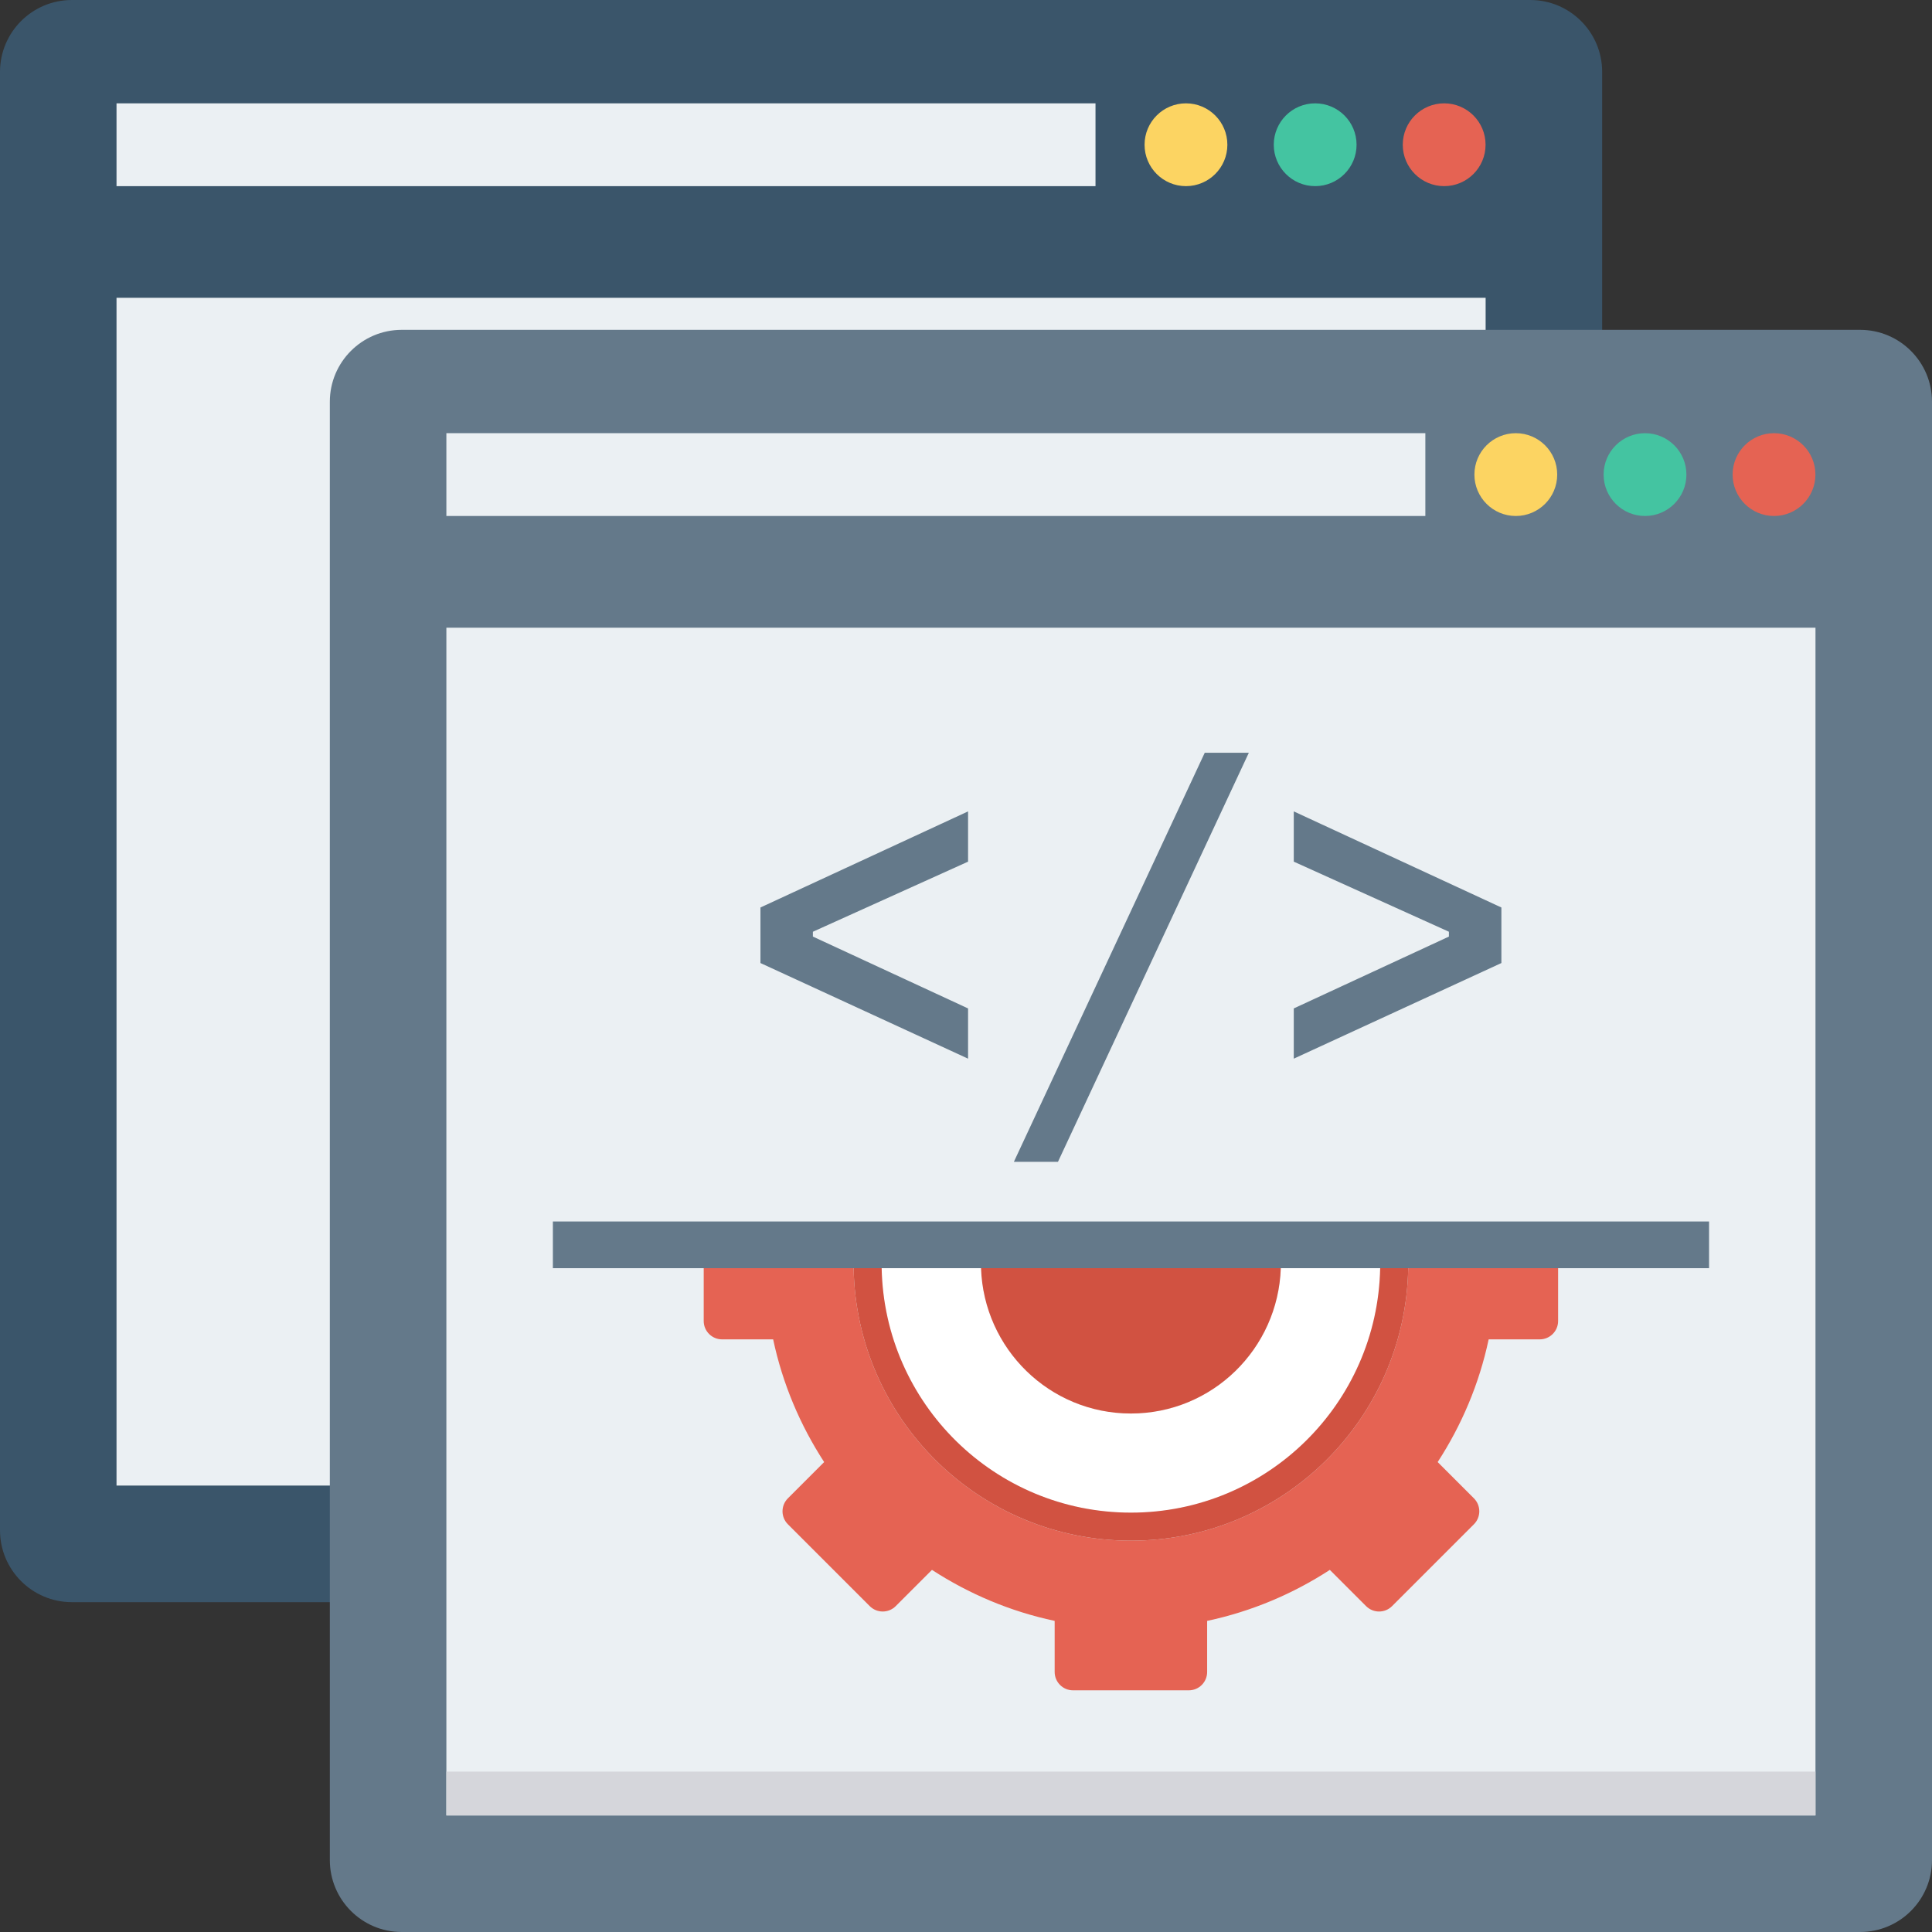<?xml version="1.0" encoding="windows-1252"?>
<!-- Generator: Adobe Illustrator 19.0.0, SVG Export Plug-In . SVG Version: 6.00 Build 0)  -->
<svg version="1.1" id="Layer_1" xmlns="http://www.w3.org/2000/svg" xmlns:xlink="http://www.w3.org/1999/xlink" x="0px" y="0px" viewBox="0 0 491.52 491.52" style="enable-background:new 0 0 491.52 491.52;" xml:space="preserve">
<rect x="0" y="0" width="491.52" height="491.52" fill="#333333" stroke="none"/>
<path style="fill:#3A556A;" d="M389.306,0H18.3C8.192,0,0,8.193,0,18.3v371.006c0,10.107,8.192,18.3,18.3,18.3h371.006  c10.106,0,18.3-8.193,18.3-18.3V18.3C407.606,8.193,399.412,0,389.306,0z"/>
<g>
	<rect x="29.645" y="75.761" style="fill:#EBF0F3;" width="348.314" height="302.182"/>
	<rect x="29.645" y="26.291" style="fill:#EBF0F3;" width="249.062" height="21.069"/>
</g>
<circle style="fill:#FCD462;" cx="301.722" cy="36.823" r="10.532"/>
<circle style="fill:#44C4A1;" cx="334.592" cy="36.823" r="10.532"/>
<circle style="fill:#E56353;" cx="367.411" cy="36.823" r="10.532"/>
<path style="fill:#64798A;" d="M473.22,83.914H102.214c-10.107,0-18.3,8.193-18.3,18.3V473.22c0,10.107,8.192,18.3,18.3,18.3H473.22  c10.106,0,18.3-8.193,18.3-18.3V102.214C491.52,92.107,483.326,83.914,473.22,83.914z"/>
<g>
	<rect x="113.562" y="159.693" style="fill:#EBF0F3;" width="348.314" height="302.182"/>
	<rect x="113.562" y="110.203" style="fill:#EBF0F3;" width="249.062" height="21.069"/>
</g>
<rect x="113.562" y="450.714" style="fill:#D5D6DB;" width="348.314" height="11.141"/>
<circle style="fill:#FCD462;" cx="385.638" cy="120.74" r="10.532"/>
<circle style="fill:#44C4A1;" cx="418.509" cy="120.74" r="10.532"/>
<circle style="fill:#E56353;" cx="451.328" cy="120.74" r="10.532"/>
<path style="fill:#FFFFFF;" d="M325.848,322.638c-0.694,20.521-17.442,36.973-38.13,36.973c-20.69,0-37.437-16.453-38.131-36.973  h-25.285c0.693,34.458,28.791,62.191,63.414,62.191c34.625,0,62.721-27.732,63.415-62.191H325.848z"/>
<path style="fill:#D15241;" d="M249.587,322.638c0.694,20.521,17.441,36.973,38.131,36.973c20.689,0,37.436-16.453,38.13-36.973  H249.587z"/>
<path style="fill:#E56353;" d="M358.264,322.638c-0.694,38.398-31.984,69.326-70.547,69.326c-38.565,0-69.855-30.927-70.548-69.326  h-38.138v13.439c0,2.579,2.09,4.67,4.669,4.67h12.998c2.4,11.309,6.876,21.832,12.974,31.215l-9.223,9.223  c-1.825,1.824-1.825,4.781,0,6.605l20.825,20.827c1.825,1.824,4.782,1.824,6.606,0l9.224-9.223  c9.382,6.097,19.905,10.575,31.213,12.973v12.998c0,2.58,2.092,4.67,4.671,4.67h29.453c2.579,0,4.669-2.09,4.669-4.67v-12.998  c11.309-2.399,21.834-6.877,31.216-12.973l9.223,9.223c1.824,1.824,4.781,1.824,6.605,0l20.826-20.827  c1.824-1.824,1.824-4.781,0-6.605l-9.222-9.223c6.097-9.383,10.574-19.907,12.973-31.215h12.999c2.58,0,4.669-2.091,4.669-4.67  v-13.439H358.264z"/>
<path style="fill:#D15241;" d="M351.131,322.638c-0.694,34.458-28.79,62.191-63.415,62.191c-34.624,0-62.721-27.732-63.414-62.191  h-7.132c0.693,38.398,31.984,69.326,70.548,69.326c38.563,0,69.853-30.927,70.547-69.326H351.131z"/>
<g>
	<rect x="140.657" y="310.758" style="fill:#64798A;" width="294.144" height="11.878"/>
	<path style="fill:#64798A;" d="M193.466,245.007v-14.132l52.82-24.448v12.785l-39.478,17.832v1.231l39.478,18.279v12.781   L193.466,245.007z"/>
	<path style="fill:#64798A;" d="M306.497,191.515h11.216l-48.558,104.066h-11.216L306.497,191.515z"/>
	<path style="fill:#64798A;" d="M381.968,230.875v14.132l-52.82,24.329v-12.781l39.469-18.279v-1.231l-39.469-17.832v-12.785   L381.968,230.875z"/>
</g>
<g>
</g>
<g>
</g>
<g>
</g>
<g>
</g>
<g>
</g>
<g>
</g>
<g>
</g>
<g>
</g>
<g>
</g>
<g>
</g>
<g>
</g>
<g>
</g>
<g>
</g>
<g>
</g>
<g>
</g>
</svg>